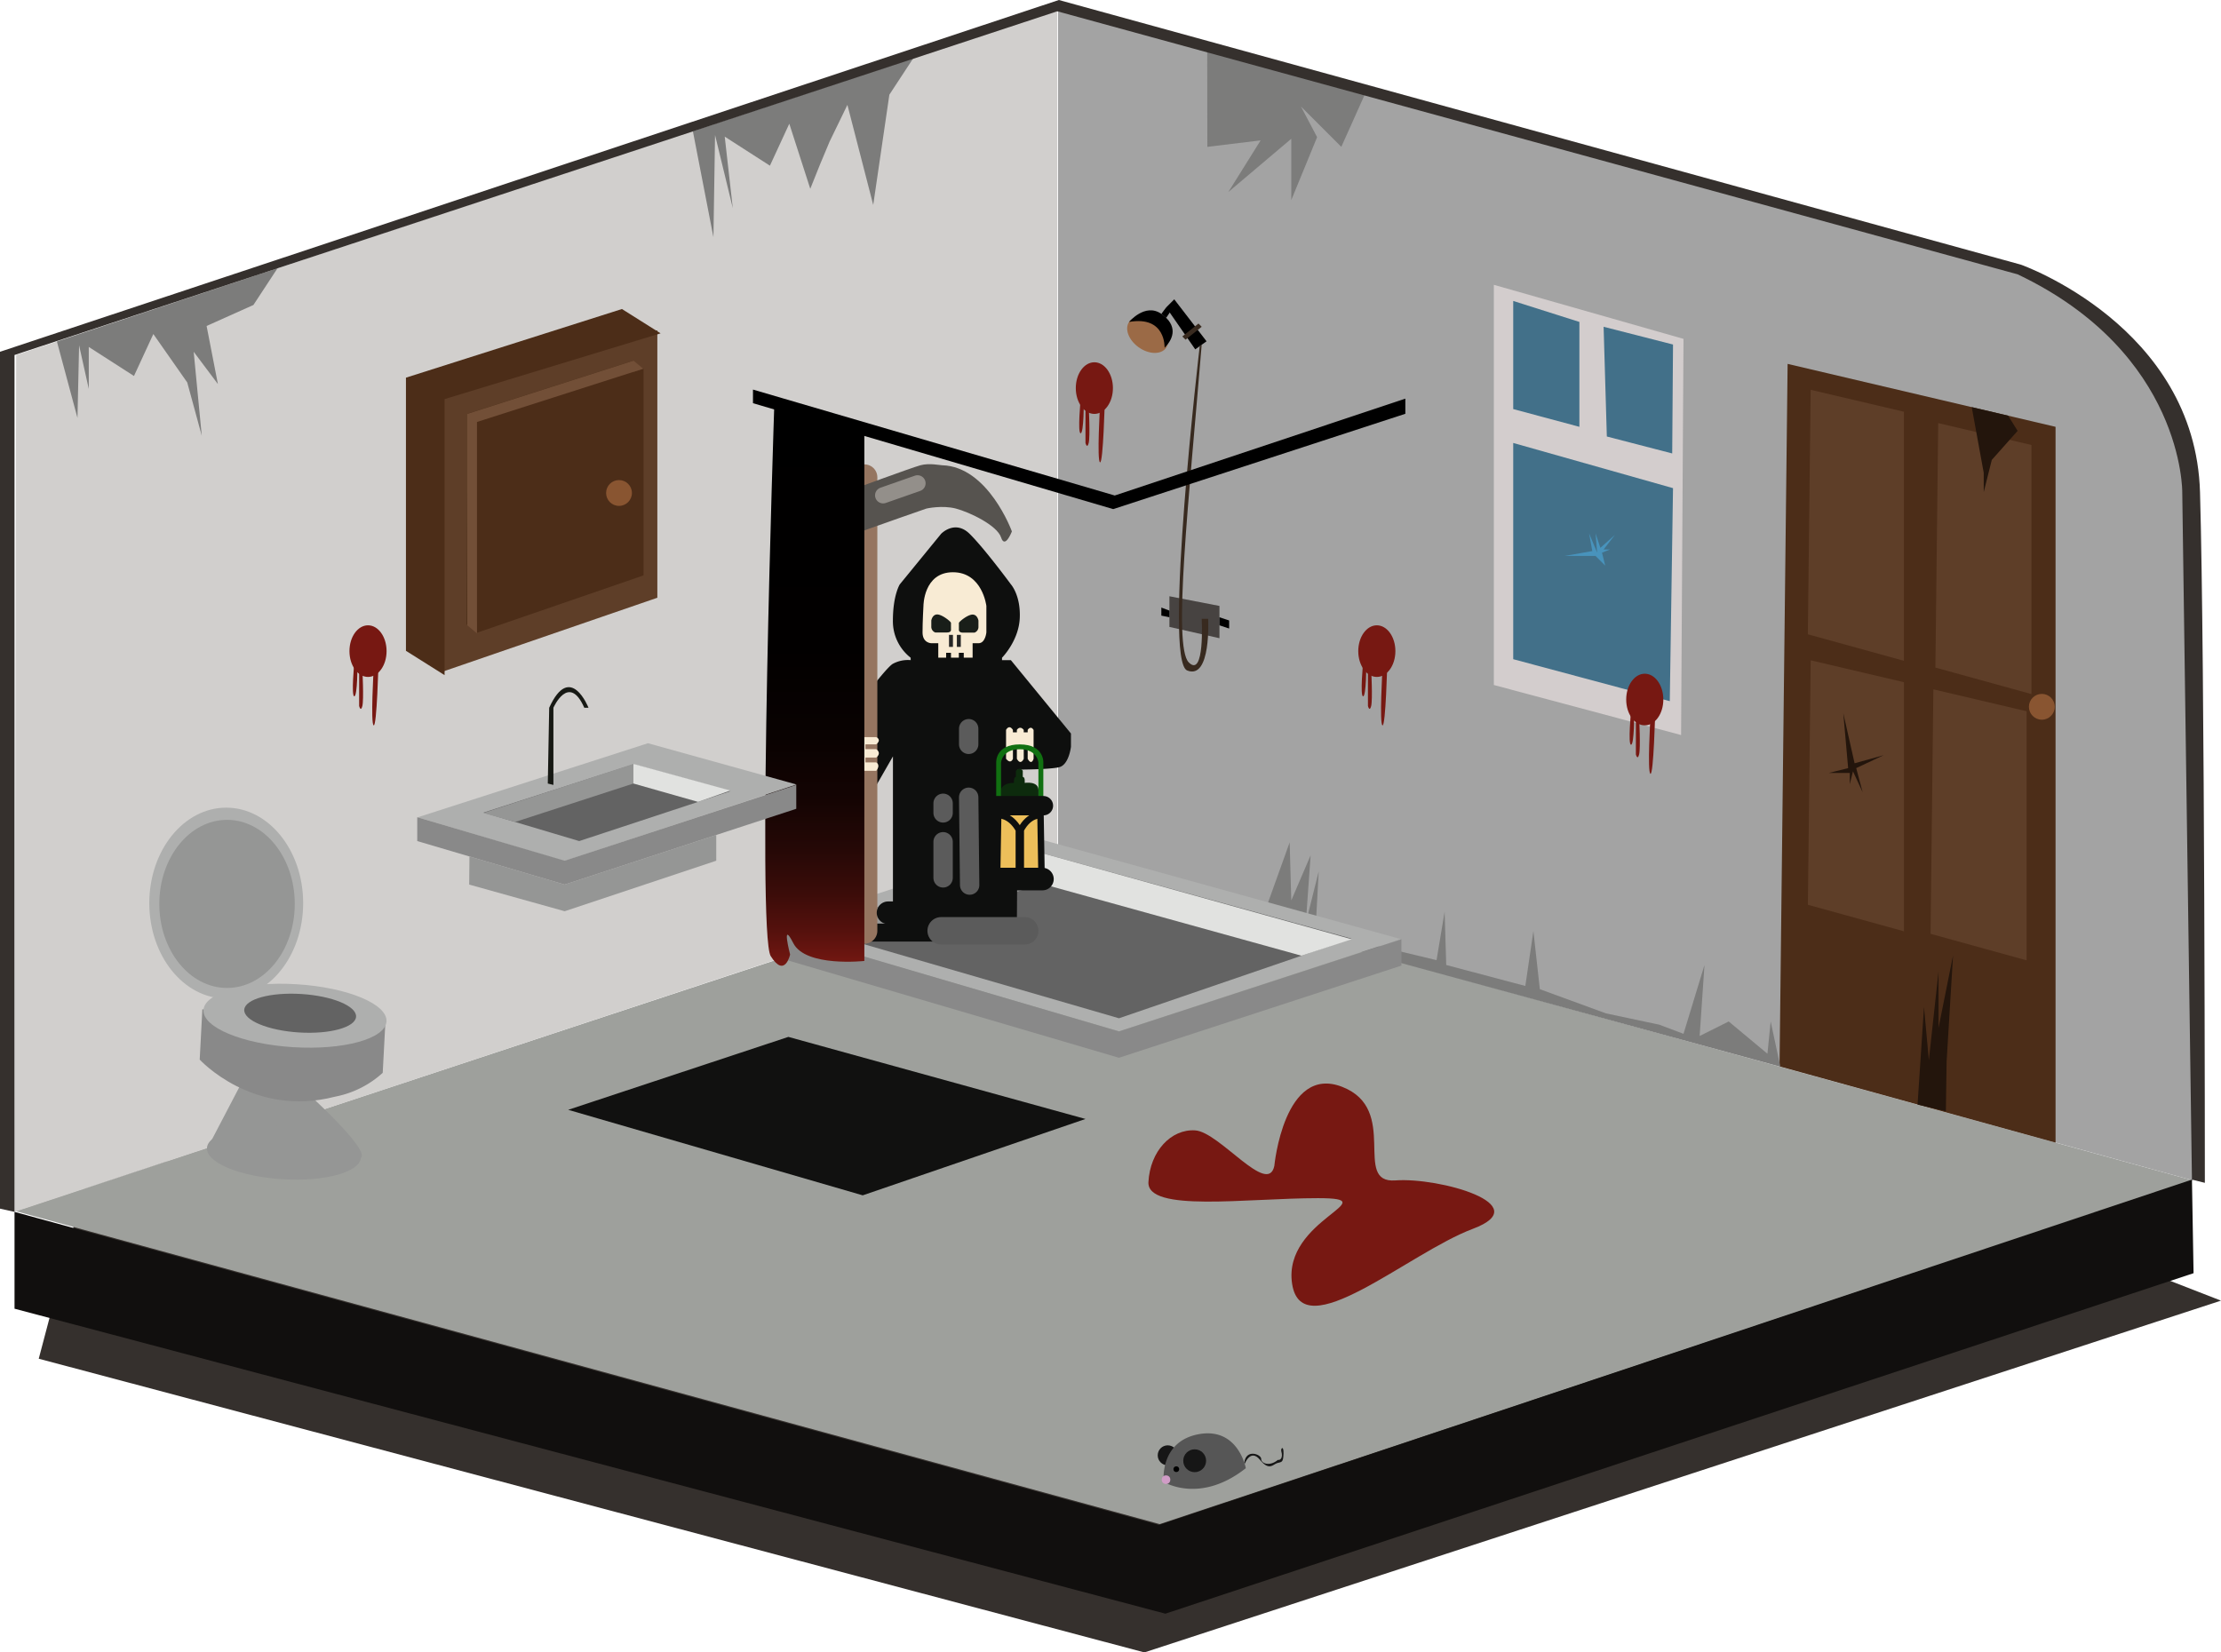 <svg xmlns="http://www.w3.org/2000/svg" xmlns:xlink="http://www.w3.org/1999/xlink" viewBox="0 0 1376 1024"><defs><style>.cls-1{fill:#35302d;}.cls-2{fill:#9ea09c;}.cls-3{fill:#3a1c05;}.cls-4{fill:#d1cfcd;}.cls-5{fill:#a3a3a3;}.cls-6{fill:#d3cdcd;}.cls-7{fill:#427089;}.cls-8{fill:#4893bc;}.cls-9{fill:#4c2d18;}.cls-10{fill:#5e3e28;}.cls-11{fill:#895531;}.cls-12{fill:#23150c;}.cls-13{fill:#7c7c7b;}.cls-14{fill:#110f0e;}.cls-15{fill:#474341;}.cls-16{fill:#959695;}.cls-17{fill:#aeafae;}.cls-18{fill:#898989;}.cls-19{fill:#636363;}.cls-20{fill:#e1e2e0;}.cls-21{fill:#9b6a46;}.cls-22{fill:#382a1f;}.cls-23{fill:#111110;}.cls-24{fill:#724f37;}.cls-25{fill:#771812;}.cls-26{fill:#161616;}.cls-27{fill:#565656;}.cls-28{fill:#d09cc6;}.cls-29{fill:#0e0f0e;}.cls-30{fill:#edbf5a;}.cls-31{fill:#f8ebd4;}.cls-32{fill:#262626;}.cls-33{fill:#191e19;}.cls-34{fill:#117011;}.cls-35{fill:#0d2b0d;}.cls-36,.cls-37,.cls-38,.cls-39,.cls-41,.cls-42,.cls-43,.cls-44{fill:none;stroke-linecap:round;stroke-miterlimit:10;}.cls-36,.cls-37,.cls-38,.cls-42{stroke:#0e0f0e;}.cls-36,.cls-43{stroke-width:12px;}.cls-37{stroke-width:4px;}.cls-38{stroke-width:14px;}.cls-39{stroke:#957560;stroke-width:16px;}.cls-40{fill:#56534f;}.cls-41{stroke:#938f8a;stroke-width:10px;}.cls-42,.cls-44{stroke-width:17px;}.cls-43,.cls-44{stroke:#5b5b5b;}.cls-45{fill:url(#Dégradé_sans_nom_9);}.cls-46{fill:#171914;}</style><linearGradient id="Dégradé_sans_nom_9" x1="792.29" y1="647.97" x2="792.29" y2="302" gradientUnits="userSpaceOnUse"><stop offset="0" stop-color="#771812"/><stop offset="0" stop-color="#751812"/><stop offset="0.06" stop-color="#56110d"/><stop offset="0.13" stop-color="#3b0c09"/><stop offset="0.21" stop-color="#250806"/><stop offset="0.3" stop-color="#140403"/><stop offset="0.41" stop-color="#090201"/><stop offset="0.57" stop-color="#020000"/><stop offset="1"/></linearGradient></defs><g id="Calque_1" data-name="Calque 1"><polygon class="cls-1" points="24 842 709 1024 1376 806 1340 792 57 717 24 842"/><polygon class="cls-2" points="9.5 750.5 654.5 537.5 1358.5 731.5 718.5 944.5 9.5 750.5"/><path class="cls-3" d="M919,581" transform="translate(-287.5 -49.5)"/><polygon class="cls-4" points="9 751 10 220 74.89 198.47 655 6 655 537 9 751"/><path class="cls-5" d="M943,56l597,163s104,42,106,159,0,403,0,403L943,587Z" transform="translate(-287.5 -49.5)"/><polygon class="cls-6" points="925.5 176.5 1043 210 1041.5 455.5 925.5 424.5 925.5 176.5"/><polygon class="cls-7" points="937.5 186.5 978.5 199.5 978.5 264.5 937.5 253.5 937.5 186.5"/><polygon class="cls-7" points="993.5 202.5 1036.5 213.5 1036 281 995.5 270.5 993.5 202.5"/><polygon class="cls-7" points="937.5 274.5 1036.5 302.5 1034.5 434.5 937.5 408.5 937.5 274.5"/><polygon class="cls-8" points="989.5 342.5 988.5 330.5 991.5 339.5 1000.5 331.5 993.5 340.5 997.5 340.5 992.5 342.5 994.5 350.5 988.5 344.5 969.5 344.5 986.5 341.5 984.5 330.5 989.5 342.5"/><polygon class="cls-9" points="1102.5 660.85 1107.5 225.5 1273.5 264.5 1273.5 708.08 1102.5 660.85"/><polygon class="cls-10" points="1120.04 393.07 1121.78 241.56 1179.54 255.14 1179.54 409.5 1120.04 393.07"/><polygon class="cls-10" points="1199.06 413.69 1200.8 262.19 1258.56 275.76 1258.56 430.12 1199.06 413.69"/><polygon class="cls-10" points="1120.06 560.69 1121.8 409.19 1179.56 422.76 1179.56 577.12 1120.06 560.69"/><polygon class="cls-10" points="1196.06 578.69 1197.8 427.19 1255.56 440.76 1255.56 595.12 1196.06 578.69"/><circle class="cls-11" cx="1265" cy="438" r="8"/><polygon class="cls-12" points="1145 476 1142 442 1149 473 1167 468 1150 476 1154 491 1148 478 1146 486 1146 479 1133 479 1145 476"/><polygon class="cls-13" points="737 561 1103 661 1097 633 1095 653 1071 633 1053 642 1056 598 1043 640.66 1028 635 995 628 954 613 950 577 945 611 896 598 895 565 890 595 815 577 817 540 809 572 812 530 800 558 799 522 785 561 720.5 556.5 737 561"/><polygon class="cls-12" points="1221.57 252.3 1229 293 1229 305 1234 285 1250 267 1244.11 257.59 1221.57 252.3"/><polygon class="cls-13" points="95 207 116 237 125 270 120 218 135 238 128 202 157 189 171.91 166.28 35.26 211.62 48 259 49 214 55 241 55 215 83 233 95 207"/><polygon class="cls-13" points="489 76.67 502 117 508 102 514 87.67 525 65 541 127 551 58.67 565.91 35.95 429.26 81.29 442 147 443 83.67 454 129 449 84.67 477 102.67 489 76.67"/><polygon class="cls-13" points="747.92 31.73 748 91 781 87 761 119 800 86 800 124 816 85 806 66 831 91 845.61 58.41 747.92 31.73"/><polygon class="cls-12" points="1188 684.52 1192 624 1195 657 1201 602 1201 637 1210 592 1206 658 1205.55 688.65 1188 684.52"/><polygon class="cls-14" points="9 751 9 811 722 1000 1359 789 1358 731 718 945 9 751"/><path class="cls-1" d="M296.5,800.5l-9-2v-531l656-218,596,164s108,38,111,141,3,428,3,428l-8-2-6-426s1-86-102-135l-595-163-646,213Z" transform="translate(-287.5 -49.5)"/><polygon class="cls-15" points="724.5 369.5 724.5 388.5 755.5 395.5 755.5 375.5 724.5 369.5"/></g><g id="meuble"><path class="cls-16" d="M482.83,731.41S517,763,511,767s-95-6-95-6l23-44Z" transform="translate(-287.5 -49.5)"/><polygon class="cls-17" points="477.09 575.84 693.28 639.08 867.87 581.96 645.22 520.3 477.09 575.84"/><polygon class="cls-18" points="477.46 592.03 477.46 575.71 693.25 639.18 868.24 582.06 868.24 598.38 693.25 655.5 477.46 592.03"/><polygon class="cls-19" points="502.85 575.71 645.2 528.57 837.26 581.64 693.25 631.02 502.85 575.71"/><polygon class="cls-16" points="645.59 528.57 645.2 547.61 533.41 584.59 502.85 575.71 645.59 528.57"/><polygon class="cls-20" points="806.3 592.25 837.41 582.06 645.2 528.57 645.2 547.61 806.3 592.25"/><polygon points="755.5 382.5 761.5 384.5 761.5 389.5 755.5 387.5 755.5 382.5"/><polygon points="724.5 378.39 724.5 382.5 719.5 381.5 719.5 376.5 724.5 378.39"/><ellipse class="cls-21" cx="998.5" cy="257" rx="9.5" ry="14" transform="translate(-75.62 874.04) rotate(-54.71)"/><path d="M987,249s10-12,20-5,8,15,2,21C1009,265,1010,245,987,249Z" transform="translate(-287.5 -49.5)"/><polygon points="719.5 194.5 722.5 190.5 725.5 192.5 722.5 196.97 719.5 194.5"/><polygon points="722.5 190.5 740.5 216.5 747.5 211.5 727.5 185.5 722.5 190.5"/><polygon class="cls-22" points="732.5 208.5 734.5 210.5 744.5 202.5 742.5 200.5 732.5 208.5"/><path class="cls-22" d="M1030.77,264S1008,459,1023,465s13-32,13-32h-4s2,37-8,27,0-99.71,8-196.86C1032,263,1030.77,264,1030.77,264Z" transform="translate(-287.5 -49.5)"/><polygon class="cls-23" points="352.01 687.75 488.43 642.56 672.5 693.42 534.49 740.75 352.01 687.75"/><polygon class="cls-16" points="290.85 530.76 290.68 548.17 349.82 564.69 443.75 533.38 443.75 517.43 349.82 548.17 290.85 530.76"/><path class="cls-18" d="M412.87,674.89l-1.65,31.23s32.87,36.15,83.81,23V697.83Z" transform="translate(-287.5 -49.5)"/><path class="cls-18" d="M526.26,683.11l-1.65,31.22A60.77,60.77,0,0,1,495,729.12V697.9Z" transform="translate(-287.5 -49.5)"/><ellipse class="cls-17" cx="470.22" cy="678.87" rx="19.53" ry="56.8" transform="translate(-524.15 1056.35) rotate(-86.42)"/><ellipse class="cls-19" cx="473.43" cy="677.34" rx="11.94" ry="34.71" transform="translate(-519.62 1058.11) rotate(-86.42)"/><ellipse class="cls-17" cx="140.16" cy="559.66" rx="47.66" ry="59.16"/><ellipse class="cls-16" cx="140.66" cy="560.15" rx="41.96" ry="52.09"/><polygon class="cls-10" points="274.31 247.22 407.25 204.69 407.25 370.42 273.43 416.5 274.31 247.22"/><polygon class="cls-9" points="409.25 206.57 385.32 191.5 251.5 234.04 251.5 403.31 275.43 418.38 275.43 247.33 409.25 206.57"/><ellipse class="cls-16" cx="463.38" cy="763.79" rx="16.43" ry="47.79" transform="translate(-615.32 1129.15) rotate(-86.42)"/><polygon class="cls-9" points="289.76 256.31 392.5 223.43 392.5 351.51 289.07 387.13 289.76 256.31"/><polygon class="cls-9" points="295.96 261.37 398.7 228.49 398.7 356.57 295.27 392.19 295.96 261.37"/><polygon class="cls-24" points="392.5 223.5 398.5 228.5 295.5 261.5 295.5 392.5 289.5 387.5 289.5 256.5 392.5 223.5"/><circle class="cls-11" cx="383.5" cy="305.5" r="8"/><path class="cls-25" d="M1132,460s-2,21,0,21,2-20,2-20l1,2v24s1,4,2,0,0-23,0-23h7s-2,34,0,35,3-39,3-39Z" transform="translate(-287.5 -49.5)"/><ellipse class="cls-25" cx="853" cy="403.5" rx="11.5" ry="16"/><path class="cls-25" d="M957,297s-2,21,0,21,2-20,2-20l1,2v24s1,4,2,0,0-23,0-23h7s-2,34,0,35,3-39,3-39Z" transform="translate(-287.5 -49.5)"/><ellipse class="cls-25" cx="678" cy="240.5" rx="11.5" ry="16"/><path class="cls-25" d="M507,460s-2,21,0,21,2-20,2-20l1,2v24s1,4,2,0,0-23,0-23h7s-2,34,0,35,3-39,3-39Z" transform="translate(-287.5 -49.5)"/><ellipse class="cls-25" cx="228" cy="403.5" rx="11.5" ry="16"/><path class="cls-25" d="M1298,490s-2,21,0,21,2-20,2-20l1,2v24s1,4,2,0,0-23,0-23h7s-2,34,0,35,3-39,3-39Z" transform="translate(-287.5 -49.5)"/><ellipse class="cls-25" cx="1019" cy="433.5" rx="11.5" ry="16"/><path class="cls-25" d="M754,291" transform="translate(-287.5 -49.5)"/><path class="cls-25" d="M1077,772s6-63,42-49,6,60,33,58,88,15,48,30-106,74-112,34,60-53,16-53-106,9-105-10,14-33,29-32S1073,791,1077,772Z" transform="translate(-287.5 -49.5)"/><circle class="cls-26" cx="723.45" cy="901.87" r="6.2"/><path class="cls-27" d="M1059.34,959.33a32.36,32.36,0,0,0-2.31-6.88c-3.31-7.22-10.85-17.13-26.88-14.18-24.52,4.53-21.7,29.55-21.7,29.55S1030.78,981.86,1059.34,959.33Z" transform="translate(-287.5 -49.5)"/><path class="cls-26" d="M1058.68,956.57s3.59-9.54,9.42-2.42,8.08,2.76,10.76,2,3.65-.16,3.83-5.75-1.92-3.35-1.35-1.45c1,3.4-.19,5.6-2.13,5.25-5.19,4.32-10.44,2.18-10.35-.61s-9.31-6.47-10.43,2.18Z" transform="translate(-287.5 -49.5)"/><circle class="cls-26" cx="740.15" cy="905.22" r="7.08"/><circle class="cls-28" cx="722.4" cy="916.96" r="2.66"/><circle cx="728.77" cy="910.45" r="1.77"/><path class="cls-29" d="M851.69,457.09a28.65,28.65,0,0,1-11-23.11c0-15.65,4.27-22.36,4.27-22.36l25.59-31.31s8.53-8.95,17.66,0,25.59,31.31,25.59,31.31,6.1,6.71,5.49,20.87-11,24.6-11,24.6v1.49h5.48L951,504.05v8.2s-1.22,11.19-7.31,12.68-25.59,1.49-25.59,1.49l-.61,96.91H868.75V633H815.13V621.84h21.33v-9h4.26V518.22l-24.37,42.49s-3.05,4.47-8.53,0V501.82s27.42-38,32.9-41a19.73,19.73,0,0,1,11-2.24Z" transform="translate(-287.5 -49.5)"/><polygon class="cls-30" points="617.8 503.01 644.61 503.01 644.61 544.01 618.41 544.01 617.8 503.01"/><path class="cls-31" d="M859.61,425s0-20.88,18.28-20.88S898.6,425,898.6,425v16.4s-.61,6.71-4.87,6.71h-3.66v8.94h-5.48v-3h-3.05v3h-4.87v-3h-3v3h-4.87v-8.94h-4.27s-5.48,0-5.48-6.71S859.61,425,859.61,425Z" transform="translate(-287.5 -49.5)"/><rect class="cls-32" x="587.95" y="393.43" width="2.44" height="7.45"/><rect class="cls-32" x="592.82" y="393.43" width="2.44" height="7.45"/><path class="cls-33" d="M874.23,441.44h-7.31a3.77,3.77,0,0,1-2.44-3.73V434s.61-3.72,3.66-3.72,8.53,4.47,8.53,5.21V440S876.67,441.44,874.23,441.44Z" transform="translate(-287.5 -49.5)"/><path class="cls-33" d="M884,441.53h7.27a3.74,3.74,0,0,0,2.42-3.72v-3.73s-.61-3.73-3.64-3.73-8.47,4.47-8.47,5.22V440S881.62,441.53,884,441.53Z" transform="translate(-287.5 -49.5)"/><path class="cls-31" d="M927.85,501.82v17.89s-1.22,4.47-3.66,0v-8.2h-2.44v8.2s-1.82,4.47-4.26,0v-8.2h-2.44v8.2s-1.22,3.73-4.26,0V501.82s1.83-3.73,4.26,0v1.49h2.44v-1.49s1.83-3,4.26,0v1.49h2.44v-1.49S926,498.84,927.85,501.82Z" transform="translate(-287.5 -49.5)"/><path class="cls-34" d="M904.69,544.31h3V522s.61-8.2,11.58-8.2,11.57,8.2,11.57,8.2v22.36h3.05V522s.61-11.19-14.62-11.19S904.69,522,904.69,522Z" transform="translate(-287.5 -49.5)"/><path class="cls-34" d="M950.4,546.33" transform="translate(-287.5 -49.5)"/><path class="cls-35" d="M907.74,544.31v-5.64s.61-4,7.92-4v-.75s0-3,1.22-3v-3.73s2.44-3,4.27,0v3.73s1.21,0,1.21,2.24v1.49s8.53-1.35,8.53,4.54v5.15Z" transform="translate(-287.5 -49.5)"/><line class="cls-36" x1="615.98" y1="499.28" x2="646.44" y2="499.28"/><path class="cls-37" d="M905.3,589l.61-34.3s7.31-.74,12.8,9V589" transform="translate(-287.5 -49.5)"/><path class="cls-37" d="M932.72,589l-.58-34.3s-7-.74-12.21,9V589" transform="translate(-287.5 -49.5)"/><line class="cls-38" x1="615.98" y1="544.75" x2="645.83" y2="544.75"/><line class="cls-39" x1="535.55" y1="295.77" x2="535.55" y2="576.81"/><path class="cls-40" d="M811.48,359.44v17.14s-.61,6,9.74,2.24,40.22-14.16,40.22-14.16,9.74-2.24,18.27,0,25.59,10.43,28,17.89,6.7-3.73,6.7-3.73-14.62-40.25-43.26-41c-1.21,0-7.92-1.49-13.4,0s-43.87,15.65-43.87,15.65S810.87,354.22,811.48,359.44Z" transform="translate(-287.5 -49.5)"/><line class="cls-41" x1="547.13" y1="306.96" x2="568.45" y2="299.5"/><path class="cls-42" d="M856.56,627.8" transform="translate(-287.5 -49.5)"/><path class="cls-42" d="M813.91,627.8" transform="translate(-287.5 -49.5)"/><line class="cls-38" x1="550.17" y1="565.63" x2="573.94" y2="565.63"/><path class="cls-31" d="M815.74,506.29h14.62s3.66,1.49,0,4.47h-6.7v3h6.7s3.66,2.23,0,5.21h-6.7v3h6.7s3,1.49,0,5.21H815.74s-3-2.23,0-5.21H817v-3h-1.22s-2.44-2.23,0-5.21H817v-3h-1.22S813.3,508.53,815.74,506.29Z" transform="translate(-287.5 -49.5)"/><line class="cls-43" x1="600.14" y1="451.57" x2="600.14" y2="461.26"/><line class="cls-43" x1="600.14" y1="494.06" x2="600.74" y2="548.48"/><line class="cls-43" x1="584.29" y1="497.79" x2="584.29" y2="503.75"/><line class="cls-43" x1="584.29" y1="521.64" x2="584.29" y2="544.01"/><line class="cls-44" x1="634.86" y1="576.81" x2="583.08" y2="576.81"/><polygon points="466.5 249.86 466.5 241.42 690.62 307.06 870.67 247.04 870.67 256.42 689.68 315.5 466.5 249.86"/><path class="cls-45" d="M823,645s-36.32,4-44-11-2,7-2,7-3.23,15-12,1,2.15-340,2.15-340L823,317" transform="translate(-287.5 -49.5)"/><polygon class="cls-17" points="258.76 506.49 401.44 460.58 493.5 486.16 349.69 533.58 258.76 506.49"/><polygon class="cls-18" points="258.5 506.43 258.5 521.21 349.82 548.17 493.32 501.21 493.32 486.42 349.82 533.38 258.5 506.43"/><polygon class="cls-19" points="299.55 503.55 392.58 473.61 452.6 490.29 358.84 521.21 299.55 503.55"/><polygon class="cls-16" points="299.38 503.82 319.1 509.37 392.43 485.55 392.43 473.38 299.38 503.82"/><polygon class="cls-20" points="432.48 496.93 452.44 489.9 392.43 473.38 392.43 485.55 432.48 496.93"/><path class="cls-46" d="M626.88,535.05l3.48.87V488.09s9.57-21.74,19.13,0h2.61s-11.3-28.7-24.35,0Z" transform="translate(-287.5 -49.5)"/></g></svg>
